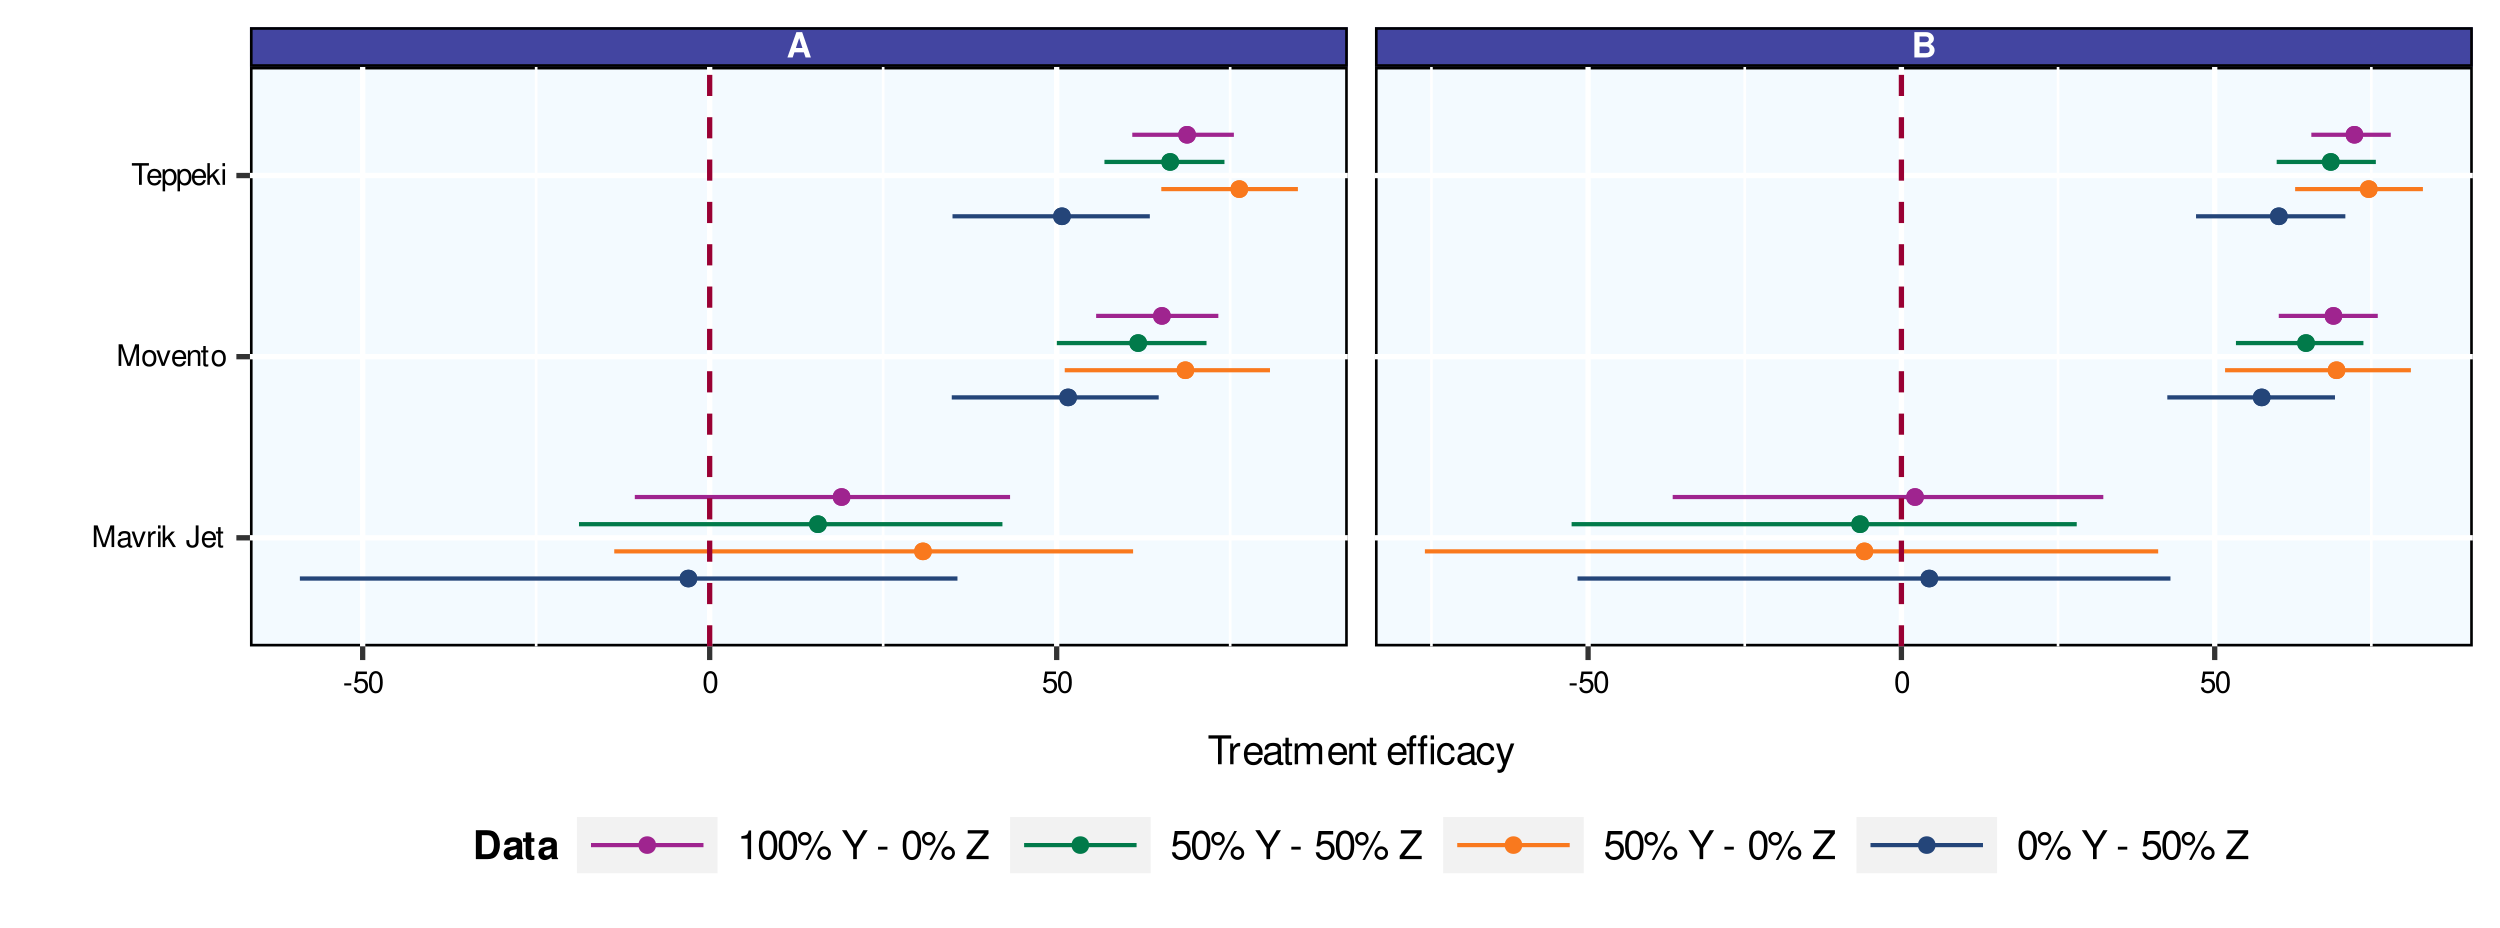 <?xml version="1.0" encoding="UTF-8"?>
<svg xmlns="http://www.w3.org/2000/svg" xmlns:xlink="http://www.w3.org/1999/xlink" width="504pt" height="187pt" viewBox="0 0 504 187" version="1.1">
<defs>
<g>
<symbol overflow="visible" id="glyph0-0">
<path style="stroke:none;" d=""/>
</symbol>
<symbol overflow="visible" id="glyph0-1">
<path style="stroke:none;" d="M 3.5 -1.031 L 3.844 0 L 4.922 0 L 3.156 -5.109 L 2 -5.109 L 0.188 0 L 1.25 0 L 1.594 -1.031 Z M 3.219 -1.906 L 1.891 -1.906 L 2.562 -3.906 Z M 3.219 -1.906 "/>
</symbol>
<symbol overflow="visible" id="glyph0-2">
<path style="stroke:none;" d="M 0.578 0 L 2.875 0 C 3.453 0 3.844 -0.109 4.156 -0.375 C 4.469 -0.625 4.656 -1.062 4.656 -1.469 C 4.656 -1.969 4.391 -2.375 3.812 -2.703 C 4.312 -3.031 4.516 -3.328 4.516 -3.766 C 4.516 -4.109 4.344 -4.484 4.047 -4.734 C 3.75 -4.984 3.391 -5.109 2.844 -5.109 L 0.578 -5.109 Z M 1.625 -4.234 L 2.766 -4.234 C 3.25 -4.234 3.5 -4.031 3.5 -3.656 C 3.5 -3.266 3.25 -3.078 2.766 -3.078 L 1.625 -3.078 Z M 1.625 -2.203 L 2.875 -2.203 C 3.391 -2.203 3.656 -1.969 3.656 -1.531 C 3.656 -1.094 3.391 -0.875 2.875 -0.875 L 1.625 -0.875 Z M 1.625 -2.203 "/>
</symbol>
<symbol overflow="visible" id="glyph1-0">
<path style="stroke:none;" d=""/>
</symbol>
<symbol overflow="visible" id="glyph1-1">
<path style="stroke:none;" d="M 1.703 -1.875 L 0.281 -1.875 L 0.281 -1.438 L 1.703 -1.438 Z M 1.703 -1.875 "/>
</symbol>
<symbol overflow="visible" id="glyph1-2">
<path style="stroke:none;" d="M 2.859 -4.25 L 0.656 -4.25 L 0.344 -1.938 L 0.828 -1.938 C 1.078 -2.234 1.281 -2.328 1.609 -2.328 C 2.188 -2.328 2.531 -1.938 2.531 -1.312 C 2.531 -0.703 2.188 -0.328 1.609 -0.328 C 1.141 -0.328 0.859 -0.562 0.734 -1.047 L 0.203 -1.047 C 0.281 -0.703 0.344 -0.531 0.469 -0.375 C 0.703 -0.047 1.141 0.141 1.625 0.141 C 2.484 0.141 3.078 -0.484 3.078 -1.391 C 3.078 -2.219 2.516 -2.797 1.703 -2.797 C 1.406 -2.797 1.156 -2.719 0.922 -2.547 L 1.094 -3.734 L 2.859 -3.734 Z M 2.859 -4.25 "/>
</symbol>
<symbol overflow="visible" id="glyph1-3">
<path style="stroke:none;" d="M 1.656 -4.344 C 1.25 -4.344 0.891 -4.156 0.672 -3.859 C 0.391 -3.484 0.266 -2.906 0.266 -2.094 C 0.266 -0.641 0.734 0.141 1.656 0.141 C 2.547 0.141 3.047 -0.641 3.047 -2.062 C 3.047 -2.906 2.906 -3.469 2.625 -3.859 C 2.406 -4.156 2.047 -4.344 1.656 -4.344 Z M 1.656 -3.875 C 2.219 -3.875 2.5 -3.281 2.5 -2.109 C 2.5 -0.875 2.219 -0.297 1.641 -0.297 C 1.078 -0.297 0.797 -0.906 0.797 -2.094 C 0.797 -3.281 1.078 -3.875 1.656 -3.875 Z M 1.656 -3.875 "/>
</symbol>
<symbol overflow="visible" id="glyph1-4">
<path style="stroke:none;" d="M 2.812 0 L 4.031 -3.672 L 4.031 0 L 4.562 0 L 4.562 -4.375 L 3.797 -4.375 L 2.516 -0.562 L 1.219 -4.375 L 0.453 -4.375 L 0.453 0 L 0.984 0 L 0.984 -3.672 L 2.219 0 Z M 2.812 0 "/>
</symbol>
<symbol overflow="visible" id="glyph1-5">
<path style="stroke:none;" d="M 3.203 -0.297 C 3.156 -0.281 3.125 -0.281 3.109 -0.281 C 2.922 -0.281 2.828 -0.375 2.828 -0.531 L 2.828 -2.375 C 2.828 -2.938 2.422 -3.234 1.656 -3.234 C 1.188 -3.234 0.828 -3.109 0.609 -2.875 C 0.469 -2.703 0.406 -2.531 0.391 -2.219 L 0.891 -2.219 C 0.938 -2.594 1.156 -2.766 1.625 -2.766 C 2.094 -2.766 2.328 -2.609 2.328 -2.297 L 2.328 -2.172 C 2.328 -1.953 2.219 -1.875 1.812 -1.828 C 1.109 -1.734 1 -1.703 0.797 -1.625 C 0.438 -1.469 0.25 -1.203 0.25 -0.797 C 0.25 -0.219 0.641 0.141 1.281 0.141 C 1.688 0.141 2 0 2.359 -0.328 C 2.391 0 2.547 0.141 2.875 0.141 C 2.969 0.141 3.047 0.125 3.203 0.078 Z M 2.328 -0.984 C 2.328 -0.828 2.281 -0.719 2.141 -0.578 C 1.938 -0.391 1.688 -0.297 1.391 -0.297 C 1 -0.297 0.781 -0.484 0.781 -0.797 C 0.781 -1.141 0.984 -1.297 1.531 -1.375 C 2.062 -1.453 2.172 -1.469 2.328 -1.547 Z M 2.328 -0.984 "/>
</symbol>
<symbol overflow="visible" id="glyph1-6">
<path style="stroke:none;" d="M 1.703 0 L 2.922 -3.141 L 2.359 -3.141 L 1.469 -0.594 L 0.625 -3.141 L 0.062 -3.141 L 1.156 0 Z M 1.703 0 "/>
</symbol>
<symbol overflow="visible" id="glyph1-7">
<path style="stroke:none;" d="M 0.406 -3.141 L 0.406 0 L 0.922 0 L 0.922 -1.625 C 0.922 -2.391 1.234 -2.719 1.922 -2.703 L 1.922 -3.219 C 1.844 -3.234 1.797 -3.234 1.734 -3.234 C 1.406 -3.234 1.156 -3.047 0.875 -2.578 L 0.875 -3.141 Z M 0.406 -3.141 "/>
</symbol>
<symbol overflow="visible" id="glyph1-8">
<path style="stroke:none;" d="M 0.906 -3.141 L 0.406 -3.141 L 0.406 0 L 0.906 0 Z M 0.906 -4.375 L 0.391 -4.375 L 0.391 -3.75 L 0.906 -3.75 Z M 0.906 -4.375 "/>
</symbol>
<symbol overflow="visible" id="glyph1-9">
<path style="stroke:none;" d="M 0.844 -4.375 L 0.344 -4.375 L 0.344 0 L 0.844 0 L 0.844 -1.219 L 1.328 -1.703 L 2.391 0 L 3.016 0 L 1.734 -2.062 L 2.812 -3.141 L 2.172 -3.141 L 0.844 -1.812 Z M 0.844 -4.375 "/>
</symbol>
<symbol overflow="visible" id="glyph1-10">
<path style="stroke:none;" d=""/>
</symbol>
<symbol overflow="visible" id="glyph1-11">
<path style="stroke:none;" d="M 2 -4.375 L 2 -1.297 C 2 -0.953 1.969 -0.75 1.859 -0.594 C 1.75 -0.438 1.547 -0.328 1.328 -0.328 C 0.906 -0.328 0.672 -0.609 0.672 -1.125 L 0.672 -1.406 L 0.109 -1.406 L 0.109 -1.016 C 0.109 -0.312 0.562 0.141 1.312 0.141 C 2.078 0.141 2.562 -0.344 2.562 -1.094 L 2.562 -4.375 Z M 2 -4.375 "/>
</symbol>
<symbol overflow="visible" id="glyph1-12">
<path style="stroke:none;" d="M 3.078 -1.406 C 3.078 -1.891 3.047 -2.172 2.953 -2.406 C 2.75 -2.922 2.266 -3.234 1.688 -3.234 C 0.797 -3.234 0.234 -2.562 0.234 -1.531 C 0.234 -0.484 0.781 0.141 1.672 0.141 C 2.391 0.141 2.891 -0.266 3.016 -0.953 L 2.516 -0.953 C 2.375 -0.547 2.094 -0.328 1.688 -0.328 C 1.375 -0.328 1.094 -0.469 0.938 -0.734 C 0.812 -0.906 0.766 -1.094 0.766 -1.406 Z M 0.781 -1.812 C 0.812 -2.391 1.172 -2.766 1.672 -2.766 C 2.188 -2.766 2.531 -2.375 2.531 -1.812 Z M 0.781 -1.812 "/>
</symbol>
<symbol overflow="visible" id="glyph1-13">
<path style="stroke:none;" d="M 1.531 -3.141 L 1.016 -3.141 L 1.016 -4.016 L 0.516 -4.016 L 0.516 -3.141 L 0.078 -3.141 L 0.078 -2.734 L 0.516 -2.734 L 0.516 -0.359 C 0.516 -0.031 0.719 0.141 1.109 0.141 C 1.25 0.141 1.359 0.125 1.531 0.094 L 1.531 -0.328 C 1.453 -0.312 1.391 -0.297 1.281 -0.297 C 1.062 -0.297 1.016 -0.359 1.016 -0.578 L 1.016 -2.734 L 1.531 -2.734 Z M 1.531 -3.141 "/>
</symbol>
<symbol overflow="visible" id="glyph1-14">
<path style="stroke:none;" d="M 1.625 -3.234 C 0.75 -3.234 0.219 -2.609 0.219 -1.547 C 0.219 -0.484 0.75 0.141 1.641 0.141 C 2.531 0.141 3.062 -0.484 3.062 -1.531 C 3.062 -2.609 2.547 -3.234 1.625 -3.234 Z M 1.641 -2.766 C 2.203 -2.766 2.531 -2.312 2.531 -1.531 C 2.531 -0.781 2.188 -0.328 1.641 -0.328 C 1.078 -0.328 0.734 -0.781 0.734 -1.547 C 0.734 -2.312 1.078 -2.766 1.641 -2.766 Z M 1.641 -2.766 "/>
</symbol>
<symbol overflow="visible" id="glyph1-15">
<path style="stroke:none;" d="M 0.422 -3.141 L 0.422 0 L 0.922 0 L 0.922 -1.734 C 0.922 -2.375 1.266 -2.797 1.781 -2.797 C 2.172 -2.797 2.422 -2.562 2.422 -2.172 L 2.422 0 L 2.922 0 L 2.922 -2.375 C 2.922 -2.891 2.531 -3.234 1.922 -3.234 C 1.453 -3.234 1.156 -3.047 0.875 -2.609 L 0.875 -3.141 Z M 0.422 -3.141 "/>
</symbol>
<symbol overflow="visible" id="glyph1-16">
<path style="stroke:none;" d="M 2.125 -3.875 L 3.562 -3.875 L 3.562 -4.375 L 0.125 -4.375 L 0.125 -3.875 L 1.562 -3.875 L 1.562 0 L 2.125 0 Z M 2.125 -3.875 "/>
</symbol>
<symbol overflow="visible" id="glyph1-17">
<path style="stroke:none;" d="M 0.328 1.312 L 0.828 1.312 L 0.828 -0.328 C 1.094 0 1.391 0.141 1.797 0.141 C 2.609 0.141 3.141 -0.516 3.141 -1.516 C 3.141 -2.578 2.625 -3.234 1.781 -3.234 C 1.359 -3.234 1.016 -3.047 0.781 -2.672 L 0.781 -3.141 L 0.328 -3.141 Z M 1.703 -2.766 C 2.25 -2.766 2.609 -2.281 2.609 -1.531 C 2.609 -0.812 2.25 -0.328 1.703 -0.328 C 1.172 -0.328 0.828 -0.812 0.828 -1.547 C 0.828 -2.281 1.172 -2.766 1.703 -2.766 Z M 1.703 -2.766 "/>
</symbol>
<symbol overflow="visible" id="glyph2-0">
<path style="stroke:none;" d=""/>
</symbol>
<symbol overflow="visible" id="glyph2-1">
<path style="stroke:none;" d="M 2.828 -5.172 L 4.75 -5.172 L 4.75 -5.828 L 0.172 -5.828 L 0.172 -5.172 L 2.094 -5.172 L 2.094 0 L 2.828 0 Z M 2.828 -5.172 "/>
</symbol>
<symbol overflow="visible" id="glyph2-2">
<path style="stroke:none;" d="M 0.547 -4.188 L 0.547 0 L 1.219 0 L 1.219 -2.172 C 1.234 -3.188 1.641 -3.625 2.562 -3.609 L 2.562 -4.281 C 2.453 -4.297 2.391 -4.312 2.312 -4.312 C 1.875 -4.312 1.547 -4.062 1.172 -3.438 L 1.172 -4.188 Z M 0.547 -4.188 "/>
</symbol>
<symbol overflow="visible" id="glyph2-3">
<path style="stroke:none;" d="M 4.109 -1.875 C 4.109 -2.516 4.062 -2.891 3.938 -3.203 C 3.656 -3.891 3.031 -4.312 2.234 -4.312 C 1.078 -4.312 0.312 -3.422 0.312 -2.047 C 0.312 -0.656 1.047 0.188 2.219 0.188 C 3.188 0.188 3.844 -0.359 4.016 -1.266 L 3.344 -1.266 C 3.156 -0.719 2.781 -0.438 2.25 -0.438 C 1.828 -0.438 1.469 -0.625 1.234 -0.969 C 1.078 -1.219 1.031 -1.453 1.016 -1.875 Z M 1.031 -2.422 C 1.094 -3.188 1.562 -3.703 2.234 -3.703 C 2.906 -3.703 3.391 -3.172 3.391 -2.422 Z M 1.031 -2.422 "/>
</symbol>
<symbol overflow="visible" id="glyph2-4">
<path style="stroke:none;" d="M 4.281 -0.391 C 4.203 -0.375 4.172 -0.375 4.141 -0.375 C 3.906 -0.375 3.781 -0.5 3.781 -0.703 L 3.781 -3.172 C 3.781 -3.906 3.234 -4.312 2.203 -4.312 C 1.578 -4.312 1.094 -4.141 0.812 -3.828 C 0.609 -3.609 0.531 -3.375 0.516 -2.953 L 1.188 -2.953 C 1.25 -3.469 1.547 -3.703 2.172 -3.703 C 2.781 -3.703 3.109 -3.469 3.109 -3.078 L 3.109 -2.891 C 3.109 -2.609 2.953 -2.5 2.422 -2.438 C 1.469 -2.312 1.328 -2.281 1.078 -2.172 C 0.578 -1.969 0.344 -1.594 0.344 -1.062 C 0.344 -0.297 0.859 0.188 1.719 0.188 C 2.234 0.188 2.656 0 3.141 -0.438 C 3.188 0 3.391 0.188 3.828 0.188 C 3.969 0.188 4.062 0.172 4.281 0.109 Z M 3.109 -1.312 C 3.109 -1.094 3.047 -0.953 2.844 -0.781 C 2.578 -0.531 2.25 -0.406 1.859 -0.406 C 1.344 -0.406 1.031 -0.641 1.031 -1.078 C 1.031 -1.516 1.312 -1.734 2.047 -1.844 C 2.75 -1.938 2.891 -1.969 3.109 -2.078 Z M 3.109 -1.312 "/>
</symbol>
<symbol overflow="visible" id="glyph2-5">
<path style="stroke:none;" d="M 2.031 -4.188 L 1.344 -4.188 L 1.344 -5.344 L 0.688 -5.344 L 0.688 -4.188 L 0.109 -4.188 L 0.109 -3.641 L 0.688 -3.641 L 0.688 -0.484 C 0.688 -0.047 0.969 0.188 1.484 0.188 C 1.656 0.188 1.812 0.172 2.031 0.125 L 2.031 -0.438 C 1.938 -0.406 1.844 -0.406 1.719 -0.406 C 1.422 -0.406 1.344 -0.484 1.344 -0.781 L 1.344 -3.641 L 2.031 -3.641 Z M 2.031 -4.188 "/>
</symbol>
<symbol overflow="visible" id="glyph2-6">
<path style="stroke:none;" d="M 0.562 -4.188 L 0.562 0 L 1.234 0 L 1.234 -2.625 C 1.234 -3.234 1.672 -3.734 2.219 -3.734 C 2.719 -3.734 2.984 -3.422 2.984 -2.891 L 2.984 0 L 3.656 0 L 3.656 -2.625 C 3.656 -3.234 4.109 -3.734 4.641 -3.734 C 5.141 -3.734 5.422 -3.422 5.422 -2.891 L 5.422 0 L 6.094 0 L 6.094 -3.141 C 6.094 -3.891 5.656 -4.312 4.875 -4.312 C 4.312 -4.312 3.984 -4.141 3.594 -3.672 C 3.344 -4.125 3.016 -4.312 2.469 -4.312 C 1.906 -4.312 1.531 -4.109 1.172 -3.594 L 1.172 -4.188 Z M 0.562 -4.188 "/>
</symbol>
<symbol overflow="visible" id="glyph2-7">
<path style="stroke:none;" d="M 0.562 -4.188 L 0.562 0 L 1.234 0 L 1.234 -2.312 C 1.234 -3.172 1.688 -3.734 2.375 -3.734 C 2.891 -3.734 3.234 -3.406 3.234 -2.906 L 3.234 0 L 3.891 0 L 3.891 -3.172 C 3.891 -3.859 3.375 -4.312 2.562 -4.312 C 1.938 -4.312 1.547 -4.078 1.172 -3.484 L 1.172 -4.188 Z M 0.562 -4.188 "/>
</symbol>
<symbol overflow="visible" id="glyph2-8">
<path style="stroke:none;" d=""/>
</symbol>
<symbol overflow="visible" id="glyph2-9">
<path style="stroke:none;" d="M 2.062 -4.188 L 1.375 -4.188 L 1.375 -4.844 C 1.375 -5.125 1.516 -5.266 1.828 -5.266 C 1.891 -5.266 1.906 -5.266 2.062 -5.266 L 2.062 -5.812 C 1.906 -5.844 1.828 -5.859 1.688 -5.859 C 1.078 -5.859 0.703 -5.5 0.703 -4.906 L 0.703 -4.188 L 0.141 -4.188 L 0.141 -3.641 L 0.703 -3.641 L 0.703 0 L 1.375 0 L 1.375 -3.641 L 2.062 -3.641 Z M 4.281 -4.188 L 3.594 -4.188 L 3.594 -4.844 C 3.594 -5.125 3.75 -5.266 4.062 -5.266 C 4.109 -5.266 4.141 -5.266 4.281 -5.266 L 4.281 -5.812 C 4.141 -5.844 4.047 -5.859 3.906 -5.859 C 3.297 -5.859 2.922 -5.5 2.922 -4.906 L 2.922 -4.188 L 2.375 -4.188 L 2.375 -3.641 L 2.922 -3.641 L 2.922 0 L 3.594 0 L 3.594 -3.641 L 4.281 -3.641 Z M 5.641 -4.188 L 4.984 -4.188 L 4.984 0 L 5.641 0 Z M 5.641 -5.828 L 4.969 -5.828 L 4.969 -4.984 L 5.641 -4.984 Z M 5.641 -5.828 "/>
</symbol>
<symbol overflow="visible" id="glyph2-10">
<path style="stroke:none;" d="M 3.766 -2.781 C 3.734 -3.188 3.641 -3.453 3.484 -3.688 C 3.203 -4.078 2.703 -4.312 2.109 -4.312 C 0.969 -4.312 0.25 -3.422 0.25 -2.031 C 0.25 -0.672 0.969 0.188 2.109 0.188 C 3.109 0.188 3.734 -0.422 3.812 -1.438 L 3.141 -1.438 C 3.031 -0.766 2.688 -0.438 2.125 -0.438 C 1.391 -0.438 0.938 -1.031 0.938 -2.031 C 0.938 -3.078 1.375 -3.703 2.109 -3.703 C 2.656 -3.703 3.016 -3.375 3.094 -2.781 Z M 3.766 -2.781 "/>
</symbol>
<symbol overflow="visible" id="glyph2-11">
<path style="stroke:none;" d="M 3.109 -4.188 L 1.938 -0.922 L 0.875 -4.188 L 0.156 -4.188 L 1.578 0.016 L 1.312 0.688 C 1.203 0.969 1.062 1.094 0.781 1.094 C 0.672 1.094 0.578 1.078 0.438 1.047 L 0.438 1.641 C 0.562 1.719 0.703 1.75 0.875 1.75 C 1.094 1.75 1.328 1.672 1.5 1.547 C 1.719 1.391 1.828 1.219 1.953 0.875 L 3.828 -4.188 Z M 3.109 -4.188 "/>
</symbol>
<symbol overflow="visible" id="glyph2-12">
<path style="stroke:none;" d="M 2.078 -4.125 L 2.078 0 L 2.781 0 L 2.781 -5.781 L 2.312 -5.781 C 2.062 -4.891 1.906 -4.781 0.812 -4.625 L 0.812 -4.125 Z M 2.078 -4.125 "/>
</symbol>
<symbol overflow="visible" id="glyph2-13">
<path style="stroke:none;" d="M 2.203 -5.781 C 1.672 -5.781 1.188 -5.547 0.891 -5.156 C 0.531 -4.641 0.344 -3.875 0.344 -2.797 C 0.344 -0.844 0.984 0.188 2.203 0.188 C 3.406 0.188 4.062 -0.844 4.062 -2.75 C 4.062 -3.875 3.875 -4.625 3.5 -5.156 C 3.203 -5.547 2.734 -5.781 2.203 -5.781 Z M 2.203 -5.156 C 2.953 -5.156 3.344 -4.391 3.344 -2.812 C 3.344 -1.172 2.969 -0.406 2.188 -0.406 C 1.438 -0.406 1.062 -1.203 1.062 -2.797 C 1.062 -4.391 1.438 -5.156 2.203 -5.156 Z M 2.203 -5.156 "/>
</symbol>
<symbol overflow="visible" id="glyph2-14">
<path style="stroke:none;" d="M 1.594 -5.484 C 0.844 -5.484 0.234 -4.859 0.234 -4.109 C 0.234 -3.359 0.844 -2.75 1.594 -2.75 C 2.344 -2.75 2.953 -3.359 2.953 -4.094 C 2.953 -4.875 2.359 -5.484 1.594 -5.484 Z M 1.594 -4.922 C 2.047 -4.922 2.406 -4.562 2.406 -4.109 C 2.406 -3.656 2.047 -3.297 1.594 -3.297 C 1.156 -3.297 0.781 -3.656 0.781 -4.109 C 0.781 -4.562 1.141 -4.922 1.594 -4.922 Z M 4.875 -5.672 L 1.719 0.156 L 2.234 0.156 L 5.406 -5.672 Z M 5.5 -2.578 C 4.75 -2.578 4.141 -1.969 4.141 -1.219 C 4.141 -0.453 4.75 0.156 5.516 0.156 C 6.25 0.156 6.875 -0.453 6.875 -1.203 C 6.875 -1.969 6.266 -2.578 5.5 -2.578 Z M 5.5 -2.016 C 5.953 -2.016 6.312 -1.656 6.312 -1.203 C 6.312 -0.766 5.953 -0.406 5.516 -0.406 C 5.062 -0.406 4.703 -0.766 4.703 -1.219 C 4.703 -1.656 5.062 -2.016 5.5 -2.016 Z M 5.5 -2.016 "/>
</symbol>
<symbol overflow="visible" id="glyph2-15">
<path style="stroke:none;" d="M 3.094 -2.281 L 5.281 -5.828 L 4.406 -5.828 L 2.734 -2.984 L 1.031 -5.828 L 0.109 -5.828 L 2.359 -2.281 L 2.359 0 L 3.094 0 Z M 3.094 -2.281 "/>
</symbol>
<symbol overflow="visible" id="glyph2-16">
<path style="stroke:none;" d="M 2.266 -2.5 L 0.375 -2.5 L 0.375 -1.922 L 2.266 -1.922 Z M 2.266 -2.5 "/>
</symbol>
<symbol overflow="visible" id="glyph2-17">
<path style="stroke:none;" d="M 4.641 -5.828 L 0.453 -5.828 L 0.453 -5.172 L 3.734 -5.172 L 0.219 -0.656 L 0.219 0 L 4.656 0 L 4.656 -0.656 L 1.156 -0.656 L 4.641 -5.156 Z M 4.641 -5.828 "/>
</symbol>
<symbol overflow="visible" id="glyph2-18">
<path style="stroke:none;" d="M 3.812 -5.672 L 0.875 -5.672 L 0.453 -2.578 L 1.109 -2.578 C 1.438 -2.969 1.703 -3.109 2.156 -3.109 C 2.906 -3.109 3.391 -2.594 3.391 -1.75 C 3.391 -0.938 2.906 -0.438 2.141 -0.438 C 1.531 -0.438 1.156 -0.75 0.984 -1.391 L 0.281 -1.391 C 0.375 -0.922 0.453 -0.703 0.625 -0.5 C 0.938 -0.062 1.516 0.188 2.156 0.188 C 3.297 0.188 4.109 -0.641 4.109 -1.844 C 4.109 -2.969 3.359 -3.734 2.266 -3.734 C 1.875 -3.734 1.547 -3.625 1.219 -3.391 L 1.453 -4.969 L 3.812 -4.969 Z M 3.812 -5.672 "/>
</symbol>
<symbol overflow="visible" id="glyph3-0">
<path style="stroke:none;" d=""/>
</symbol>
<symbol overflow="visible" id="glyph3-1">
<path style="stroke:none;" d="M 0.609 0 L 2.891 0 C 3.781 0 4.344 -0.203 4.75 -0.688 C 5.203 -1.219 5.453 -2.016 5.453 -2.922 C 5.453 -3.828 5.203 -4.609 4.75 -5.156 C 4.344 -5.625 3.797 -5.828 2.891 -5.828 L 0.609 -5.828 Z M 1.812 -1 L 1.812 -4.828 L 2.891 -4.828 C 3.797 -4.828 4.25 -4.203 4.25 -2.906 C 4.25 -1.625 3.797 -1 2.891 -1 Z M 1.812 -1 "/>
</symbol>
<symbol overflow="visible" id="glyph3-2">
<path style="stroke:none;" d="M 4.188 -0.141 C 4 -0.312 3.938 -0.453 3.938 -0.656 L 3.938 -3.062 C 3.938 -3.938 3.344 -4.391 2.172 -4.391 C 1 -4.391 0.391 -3.891 0.312 -2.891 L 1.406 -2.891 C 1.453 -3.344 1.641 -3.484 2.188 -3.484 C 2.625 -3.484 2.844 -3.344 2.844 -3.062 C 2.844 -2.906 2.766 -2.797 2.641 -2.719 C 2.5 -2.641 2.5 -2.641 1.938 -2.547 L 1.5 -2.469 C 0.641 -2.328 0.219 -1.891 0.219 -1.109 C 0.219 -0.344 0.75 0.188 1.531 0.188 C 2.016 0.188 2.453 -0.016 2.844 -0.438 C 2.844 -0.203 2.875 -0.125 2.969 0 L 4.188 0 Z M 2.844 -1.734 C 2.844 -1.094 2.516 -0.719 1.953 -0.719 C 1.578 -0.719 1.344 -0.922 1.344 -1.234 C 1.344 -1.578 1.516 -1.734 1.984 -1.828 L 2.375 -1.906 C 2.656 -1.953 2.719 -1.969 2.844 -2.047 Z M 2.844 -1.734 "/>
</symbol>
<symbol overflow="visible" id="glyph3-3">
<path style="stroke:none;" d="M 2.406 -4.234 L 1.781 -4.234 L 1.781 -5.391 L 0.656 -5.391 L 0.656 -4.234 L 0.109 -4.234 L 0.109 -3.484 L 0.656 -3.484 L 0.656 -0.828 C 0.656 -0.156 1.031 0.188 1.766 0.188 C 2.016 0.188 2.203 0.156 2.406 0.094 L 2.406 -0.688 C 2.297 -0.672 2.234 -0.656 2.156 -0.656 C 1.859 -0.656 1.781 -0.75 1.781 -1.141 L 1.781 -3.484 L 2.406 -3.484 Z M 2.406 -4.234 "/>
</symbol>
</g>
<clipPath id="clip1">
  <path d="M 50.391 13.48 L 271.715 13.48 L 271.715 130.328 L 50.391 130.328 Z M 50.391 13.48 "/>
</clipPath>
<clipPath id="clip2">
  <path d="M 107 13.48 L 109 13.48 L 109 130.328 L 107 130.328 Z M 107 13.48 "/>
</clipPath>
<clipPath id="clip3">
  <path d="M 177 13.48 L 179 13.48 L 179 130.328 L 177 130.328 Z M 177 13.48 "/>
</clipPath>
<clipPath id="clip4">
  <path d="M 247 13.48 L 249 13.48 L 249 130.328 L 247 130.328 Z M 247 13.48 "/>
</clipPath>
<clipPath id="clip5">
  <path d="M 50.391 107 L 271.715 107 L 271.715 109 L 50.391 109 Z M 50.391 107 "/>
</clipPath>
<clipPath id="clip6">
  <path d="M 50.391 71 L 271.715 71 L 271.715 73 L 50.391 73 Z M 50.391 71 "/>
</clipPath>
<clipPath id="clip7">
  <path d="M 50.391 34 L 271.715 34 L 271.715 36 L 50.391 36 Z M 50.391 34 "/>
</clipPath>
<clipPath id="clip8">
  <path d="M 72 13.48 L 74 13.48 L 74 130.328 L 72 130.328 Z M 72 13.48 "/>
</clipPath>
<clipPath id="clip9">
  <path d="M 142 13.48 L 144 13.48 L 144 130.328 L 142 130.328 Z M 142 13.48 "/>
</clipPath>
<clipPath id="clip10">
  <path d="M 212 13.48 L 214 13.48 L 214 130.328 L 212 130.328 Z M 212 13.48 "/>
</clipPath>
<clipPath id="clip11">
  <path d="M 142 13.48 L 144 13.48 L 144 130.328 L 142 130.328 Z M 142 13.48 "/>
</clipPath>
<clipPath id="clip12">
  <path d="M 277.195 13.48 L 498.52 13.48 L 498.52 130.328 L 277.195 130.328 Z M 277.195 13.48 "/>
</clipPath>
<clipPath id="clip13">
  <path d="M 288 13.48 L 289 13.48 L 289 130.328 L 288 130.328 Z M 288 13.48 "/>
</clipPath>
<clipPath id="clip14">
  <path d="M 351 13.48 L 353 13.48 L 353 130.328 L 351 130.328 Z M 351 13.48 "/>
</clipPath>
<clipPath id="clip15">
  <path d="M 414 13.48 L 416 13.48 L 416 130.328 L 414 130.328 Z M 414 13.48 "/>
</clipPath>
<clipPath id="clip16">
  <path d="M 477 13.48 L 479 13.48 L 479 130.328 L 477 130.328 Z M 477 13.48 "/>
</clipPath>
<clipPath id="clip17">
  <path d="M 277.195 107 L 498.52 107 L 498.52 109 L 277.195 109 Z M 277.195 107 "/>
</clipPath>
<clipPath id="clip18">
  <path d="M 277.195 71 L 498.52 71 L 498.52 73 L 277.195 73 Z M 277.195 71 "/>
</clipPath>
<clipPath id="clip19">
  <path d="M 277.195 34 L 498.52 34 L 498.52 36 L 277.195 36 Z M 277.195 34 "/>
</clipPath>
<clipPath id="clip20">
  <path d="M 319 13.48 L 321 13.48 L 321 130.328 L 319 130.328 Z M 319 13.48 "/>
</clipPath>
<clipPath id="clip21">
  <path d="M 382 13.48 L 384 13.48 L 384 130.328 L 382 130.328 Z M 382 13.48 "/>
</clipPath>
<clipPath id="clip22">
  <path d="M 445 13.48 L 448 13.48 L 448 130.328 L 445 130.328 Z M 445 13.48 "/>
</clipPath>
<clipPath id="clip23">
  <path d="M 382 13.48 L 384 13.48 L 384 130.328 L 382 130.328 Z M 382 13.48 "/>
</clipPath>
<clipPath id="clip24">
  <path d="M 50.391 5.48 L 271.715 5.48 L 271.715 13.48 L 50.391 13.48 Z M 50.391 5.48 "/>
</clipPath>
<clipPath id="clip25">
  <path d="M 277.195 5.48 L 498.52 5.48 L 498.52 13.48 L 277.195 13.48 Z M 277.195 5.48 "/>
</clipPath>
</defs>
<g id="surface65">
<rect x="0" y="0" width="504" height="187" style="fill:rgb(100%,100%,100%);fill-opacity:1;stroke:none;"/>
<rect x="0" y="0" width="504" height="187" style="fill:rgb(100%,100%,100%);fill-opacity:1;stroke:none;"/>
<path style="fill:none;stroke-width:1.067;stroke-linecap:round;stroke-linejoin:round;stroke:rgb(100%,100%,100%);stroke-opacity:1;stroke-miterlimit:10;" d="M 0 187 L 504 187 L 504 0 L 0 0 Z M 0 187 "/>
<g clip-path="url(#clip1)" clip-rule="nonzero">
<path style="fill-rule:nonzero;fill:rgb(95.294%,98.039%,100%);fill-opacity:1;stroke-width:1.067;stroke-linecap:round;stroke-linejoin:round;stroke:rgb(0%,0%,0%);stroke-opacity:1;stroke-miterlimit:10;" d="M 50.391 130.324 L 271.715 130.324 L 271.715 13.477 L 50.391 13.477 Z M 50.391 130.324 "/>
</g>
<g clip-path="url(#clip2)" clip-rule="nonzero">
<path style="fill:none;stroke-width:0.533;stroke-linecap:butt;stroke-linejoin:round;stroke:rgb(100%,100%,100%);stroke-opacity:1;stroke-miterlimit:10;" d="M 108.09 130.324 L 108.09 13.48 "/>
</g>
<g clip-path="url(#clip3)" clip-rule="nonzero">
<path style="fill:none;stroke-width:0.533;stroke-linecap:butt;stroke-linejoin:round;stroke:rgb(100%,100%,100%);stroke-opacity:1;stroke-miterlimit:10;" d="M 178.047 130.324 L 178.047 13.48 "/>
</g>
<g clip-path="url(#clip4)" clip-rule="nonzero">
<path style="fill:none;stroke-width:0.533;stroke-linecap:butt;stroke-linejoin:round;stroke:rgb(100%,100%,100%);stroke-opacity:1;stroke-miterlimit:10;" d="M 248.004 130.324 L 248.004 13.48 "/>
</g>
<g clip-path="url(#clip5)" clip-rule="nonzero">
<path style="fill:none;stroke-width:1.067;stroke-linecap:butt;stroke-linejoin:round;stroke:rgb(100%,100%,100%);stroke-opacity:1;stroke-miterlimit:10;" d="M 50.391 108.418 L 271.715 108.418 "/>
</g>
<g clip-path="url(#clip6)" clip-rule="nonzero">
<path style="fill:none;stroke-width:1.067;stroke-linecap:butt;stroke-linejoin:round;stroke:rgb(100%,100%,100%);stroke-opacity:1;stroke-miterlimit:10;" d="M 50.391 71.902 L 271.715 71.902 "/>
</g>
<g clip-path="url(#clip7)" clip-rule="nonzero">
<path style="fill:none;stroke-width:1.067;stroke-linecap:butt;stroke-linejoin:round;stroke:rgb(100%,100%,100%);stroke-opacity:1;stroke-miterlimit:10;" d="M 50.391 35.387 L 271.715 35.387 "/>
</g>
<g clip-path="url(#clip8)" clip-rule="nonzero">
<path style="fill:none;stroke-width:1.067;stroke-linecap:butt;stroke-linejoin:round;stroke:rgb(100%,100%,100%);stroke-opacity:1;stroke-miterlimit:10;" d="M 73.113 130.324 L 73.113 13.48 "/>
</g>
<g clip-path="url(#clip9)" clip-rule="nonzero">
<path style="fill:none;stroke-width:1.067;stroke-linecap:butt;stroke-linejoin:round;stroke:rgb(100%,100%,100%);stroke-opacity:1;stroke-miterlimit:10;" d="M 143.07 130.324 L 143.07 13.48 "/>
</g>
<g clip-path="url(#clip10)" clip-rule="nonzero">
<path style="fill:none;stroke-width:1.067;stroke-linecap:butt;stroke-linejoin:round;stroke:rgb(100%,100%,100%);stroke-opacity:1;stroke-miterlimit:10;" d="M 213.027 130.324 L 213.027 13.48 "/>
</g>
<path style="fill-rule:nonzero;fill:rgb(97.647%,47.451%,11.765%);fill-opacity:1;stroke-width:0.709;stroke-linecap:round;stroke-linejoin:round;stroke:rgb(97.647%,47.451%,11.765%);stroke-opacity:1;stroke-miterlimit:10;" d="M 187.496 111.156 C 187.496 113.051 184.652 113.051 184.652 111.156 C 184.652 109.262 187.496 109.262 187.496 111.156 "/>
<path style="fill-rule:nonzero;fill:rgb(97.647%,47.451%,11.765%);fill-opacity:1;stroke-width:0.709;stroke-linecap:round;stroke-linejoin:round;stroke:rgb(97.647%,47.451%,11.765%);stroke-opacity:1;stroke-miterlimit:10;" d="M 187.496 111.156 C 187.496 113.051 184.652 113.051 184.652 111.156 C 184.652 109.262 187.496 109.262 187.496 111.156 "/>
<path style="fill-rule:nonzero;fill:rgb(97.647%,47.451%,11.765%);fill-opacity:1;stroke-width:0.709;stroke-linecap:round;stroke-linejoin:round;stroke:rgb(97.647%,47.451%,11.765%);stroke-opacity:1;stroke-miterlimit:10;" d="M 240.391 74.641 C 240.391 76.535 237.547 76.535 237.547 74.641 C 237.547 72.746 240.391 72.746 240.391 74.641 "/>
<path style="fill-rule:nonzero;fill:rgb(97.647%,47.451%,11.765%);fill-opacity:1;stroke-width:0.709;stroke-linecap:round;stroke-linejoin:round;stroke:rgb(97.647%,47.451%,11.765%);stroke-opacity:1;stroke-miterlimit:10;" d="M 240.391 74.641 C 240.391 76.535 237.547 76.535 237.547 74.641 C 237.547 72.746 240.391 72.746 240.391 74.641 "/>
<path style="fill-rule:nonzero;fill:rgb(97.647%,47.451%,11.765%);fill-opacity:1;stroke-width:0.709;stroke-linecap:round;stroke-linejoin:round;stroke:rgb(97.647%,47.451%,11.765%);stroke-opacity:1;stroke-miterlimit:10;" d="M 251.266 38.125 C 251.266 40.023 248.426 40.023 248.426 38.125 C 248.426 36.23 251.266 36.23 251.266 38.125 "/>
<path style="fill-rule:nonzero;fill:rgb(97.647%,47.451%,11.765%);fill-opacity:1;stroke-width:0.709;stroke-linecap:round;stroke-linejoin:round;stroke:rgb(97.647%,47.451%,11.765%);stroke-opacity:1;stroke-miterlimit:10;" d="M 251.266 38.125 C 251.266 40.023 248.426 40.023 248.426 38.125 C 248.426 36.23 251.266 36.23 251.266 38.125 "/>
<path style="fill-rule:nonzero;fill:rgb(0.392%,47.843%,29.02%);fill-opacity:1;stroke-width:0.709;stroke-linecap:round;stroke-linejoin:round;stroke:rgb(0.392%,47.843%,29.02%);stroke-opacity:1;stroke-miterlimit:10;" d="M 166.32 105.68 C 166.32 107.574 163.477 107.574 163.477 105.68 C 163.477 103.781 166.32 103.781 166.32 105.68 "/>
<path style="fill-rule:nonzero;fill:rgb(0.392%,47.843%,29.02%);fill-opacity:1;stroke-width:0.709;stroke-linecap:round;stroke-linejoin:round;stroke:rgb(0.392%,47.843%,29.02%);stroke-opacity:1;stroke-miterlimit:10;" d="M 166.32 105.68 C 166.32 107.574 163.477 107.574 163.477 105.68 C 163.477 103.781 166.32 103.781 166.32 105.68 "/>
<path style="fill-rule:nonzero;fill:rgb(0.392%,47.843%,29.02%);fill-opacity:1;stroke-width:0.709;stroke-linecap:round;stroke-linejoin:round;stroke:rgb(0.392%,47.843%,29.02%);stroke-opacity:1;stroke-miterlimit:10;" d="M 230.879 69.164 C 230.879 71.059 228.039 71.059 228.039 69.164 C 228.039 67.27 230.879 67.27 230.879 69.164 "/>
<path style="fill-rule:nonzero;fill:rgb(0.392%,47.843%,29.02%);fill-opacity:1;stroke-width:0.709;stroke-linecap:round;stroke-linejoin:round;stroke:rgb(0.392%,47.843%,29.02%);stroke-opacity:1;stroke-miterlimit:10;" d="M 230.879 69.164 C 230.879 71.059 228.039 71.059 228.039 69.164 C 228.039 67.27 230.879 67.27 230.879 69.164 "/>
<path style="fill-rule:nonzero;fill:rgb(0.392%,47.843%,29.02%);fill-opacity:1;stroke-width:0.709;stroke-linecap:round;stroke-linejoin:round;stroke:rgb(0.392%,47.843%,29.02%);stroke-opacity:1;stroke-miterlimit:10;" d="M 237.328 32.648 C 237.328 34.543 234.484 34.543 234.484 32.648 C 234.484 30.754 237.328 30.754 237.328 32.648 "/>
<path style="fill-rule:nonzero;fill:rgb(0.392%,47.843%,29.02%);fill-opacity:1;stroke-width:0.709;stroke-linecap:round;stroke-linejoin:round;stroke:rgb(0.392%,47.843%,29.02%);stroke-opacity:1;stroke-miterlimit:10;" d="M 237.328 32.648 C 237.328 34.543 234.484 34.543 234.484 32.648 C 234.484 30.754 237.328 30.754 237.328 32.648 "/>
<path style="fill-rule:nonzero;fill:rgb(62.353%,14.118%,56.078%);fill-opacity:1;stroke-width:0.709;stroke-linecap:round;stroke-linejoin:round;stroke:rgb(62.353%,14.118%,56.078%);stroke-opacity:1;stroke-miterlimit:10;" d="M 171.09 100.199 C 171.09 102.098 168.246 102.098 168.246 100.199 C 168.246 98.305 171.09 98.305 171.09 100.199 "/>
<path style="fill-rule:nonzero;fill:rgb(62.353%,14.118%,56.078%);fill-opacity:1;stroke-width:0.709;stroke-linecap:round;stroke-linejoin:round;stroke:rgb(62.353%,14.118%,56.078%);stroke-opacity:1;stroke-miterlimit:10;" d="M 171.09 100.199 C 171.09 102.098 168.246 102.098 168.246 100.199 C 168.246 98.305 171.09 98.305 171.09 100.199 "/>
<path style="fill-rule:nonzero;fill:rgb(62.353%,14.118%,56.078%);fill-opacity:1;stroke-width:0.709;stroke-linecap:round;stroke-linejoin:round;stroke:rgb(62.353%,14.118%,56.078%);stroke-opacity:1;stroke-miterlimit:10;" d="M 235.664 63.688 C 235.664 65.582 232.82 65.582 232.82 63.688 C 232.82 61.793 235.664 61.793 235.664 63.688 "/>
<path style="fill-rule:nonzero;fill:rgb(62.353%,14.118%,56.078%);fill-opacity:1;stroke-width:0.709;stroke-linecap:round;stroke-linejoin:round;stroke:rgb(62.353%,14.118%,56.078%);stroke-opacity:1;stroke-miterlimit:10;" d="M 235.664 63.688 C 235.664 65.582 232.82 65.582 232.82 63.688 C 232.82 61.793 235.664 61.793 235.664 63.688 "/>
<path style="fill-rule:nonzero;fill:rgb(62.353%,14.118%,56.078%);fill-opacity:1;stroke-width:0.709;stroke-linecap:round;stroke-linejoin:round;stroke:rgb(62.353%,14.118%,56.078%);stroke-opacity:1;stroke-miterlimit:10;" d="M 240.734 27.172 C 240.734 29.066 237.891 29.066 237.891 27.172 C 237.891 25.277 240.734 25.277 240.734 27.172 "/>
<path style="fill-rule:nonzero;fill:rgb(62.353%,14.118%,56.078%);fill-opacity:1;stroke-width:0.709;stroke-linecap:round;stroke-linejoin:round;stroke:rgb(62.353%,14.118%,56.078%);stroke-opacity:1;stroke-miterlimit:10;" d="M 240.734 27.172 C 240.734 29.066 237.891 29.066 237.891 27.172 C 237.891 25.277 240.734 25.277 240.734 27.172 "/>
<path style="fill-rule:nonzero;fill:rgb(14.118%,27.059%,47.451%);fill-opacity:1;stroke-width:0.709;stroke-linecap:round;stroke-linejoin:round;stroke:rgb(14.118%,27.059%,47.451%);stroke-opacity:1;stroke-miterlimit:10;" d="M 140.207 116.633 C 140.207 118.527 137.363 118.527 137.363 116.633 C 137.363 114.738 140.207 114.738 140.207 116.633 "/>
<path style="fill-rule:nonzero;fill:rgb(14.118%,27.059%,47.451%);fill-opacity:1;stroke-width:0.709;stroke-linecap:round;stroke-linejoin:round;stroke:rgb(14.118%,27.059%,47.451%);stroke-opacity:1;stroke-miterlimit:10;" d="M 140.207 116.633 C 140.207 118.527 137.363 118.527 137.363 116.633 C 137.363 114.738 140.207 114.738 140.207 116.633 "/>
<path style="fill-rule:nonzero;fill:rgb(14.118%,27.059%,47.451%);fill-opacity:1;stroke-width:0.709;stroke-linecap:round;stroke-linejoin:round;stroke:rgb(14.118%,27.059%,47.451%);stroke-opacity:1;stroke-miterlimit:10;" d="M 216.754 80.117 C 216.754 82.012 213.91 82.012 213.91 80.117 C 213.91 78.223 216.754 78.223 216.754 80.117 "/>
<path style="fill-rule:nonzero;fill:rgb(14.118%,27.059%,47.451%);fill-opacity:1;stroke-width:0.709;stroke-linecap:round;stroke-linejoin:round;stroke:rgb(14.118%,27.059%,47.451%);stroke-opacity:1;stroke-miterlimit:10;" d="M 216.754 80.117 C 216.754 82.012 213.91 82.012 213.91 80.117 C 213.91 78.223 216.754 78.223 216.754 80.117 "/>
<path style="fill-rule:nonzero;fill:rgb(14.118%,27.059%,47.451%);fill-opacity:1;stroke-width:0.709;stroke-linecap:round;stroke-linejoin:round;stroke:rgb(14.118%,27.059%,47.451%);stroke-opacity:1;stroke-miterlimit:10;" d="M 215.512 43.605 C 215.512 45.5 212.672 45.5 212.672 43.605 C 212.672 41.707 215.512 41.707 215.512 43.605 "/>
<path style="fill-rule:nonzero;fill:rgb(14.118%,27.059%,47.451%);fill-opacity:1;stroke-width:0.709;stroke-linecap:round;stroke-linejoin:round;stroke:rgb(14.118%,27.059%,47.451%);stroke-opacity:1;stroke-miterlimit:10;" d="M 215.512 43.605 C 215.512 45.5 212.672 45.5 212.672 43.605 C 212.672 41.707 215.512 41.707 215.512 43.605 "/>
<path style="fill:none;stroke-width:0.854;stroke-linecap:butt;stroke-linejoin:round;stroke:rgb(14.118%,27.059%,47.451%);stroke-opacity:1;stroke-miterlimit:10;" d="M 60.453 116.633 L 193.023 116.633 "/>
<path style="fill:none;stroke-width:0.854;stroke-linecap:butt;stroke-linejoin:round;stroke:rgb(97.647%,47.451%,11.765%);stroke-opacity:1;stroke-miterlimit:10;" d="M 123.832 111.156 L 228.434 111.156 "/>
<path style="fill:none;stroke-width:0.854;stroke-linecap:butt;stroke-linejoin:round;stroke:rgb(0.392%,47.843%,29.02%);stroke-opacity:1;stroke-miterlimit:10;" d="M 116.723 105.68 L 202.09 105.68 "/>
<path style="fill:none;stroke-width:0.854;stroke-linecap:butt;stroke-linejoin:round;stroke:rgb(62.353%,14.118%,56.078%);stroke-opacity:1;stroke-miterlimit:10;" d="M 127.977 100.199 L 203.629 100.199 "/>
<path style="fill:none;stroke-width:0.854;stroke-linecap:butt;stroke-linejoin:round;stroke:rgb(14.118%,27.059%,47.451%);stroke-opacity:1;stroke-miterlimit:10;" d="M 191.875 80.117 L 233.594 80.117 "/>
<path style="fill:none;stroke-width:0.854;stroke-linecap:butt;stroke-linejoin:round;stroke:rgb(97.647%,47.451%,11.765%);stroke-opacity:1;stroke-miterlimit:10;" d="M 214.652 74.641 L 256.031 74.641 "/>
<path style="fill:none;stroke-width:0.854;stroke-linecap:butt;stroke-linejoin:round;stroke:rgb(0.392%,47.843%,29.02%);stroke-opacity:1;stroke-miterlimit:10;" d="M 213.059 69.164 L 243.234 69.164 "/>
<path style="fill:none;stroke-width:0.854;stroke-linecap:butt;stroke-linejoin:round;stroke:rgb(62.353%,14.118%,56.078%);stroke-opacity:1;stroke-miterlimit:10;" d="M 220.98 63.688 L 245.617 63.688 "/>
<path style="fill:none;stroke-width:0.854;stroke-linecap:butt;stroke-linejoin:round;stroke:rgb(14.118%,27.059%,47.451%);stroke-opacity:1;stroke-miterlimit:10;" d="M 192.023 43.605 L 231.805 43.605 "/>
<path style="fill:none;stroke-width:0.854;stroke-linecap:butt;stroke-linejoin:round;stroke:rgb(97.647%,47.451%,11.765%);stroke-opacity:1;stroke-miterlimit:10;" d="M 234.117 38.125 L 261.656 38.125 "/>
<path style="fill:none;stroke-width:0.854;stroke-linecap:butt;stroke-linejoin:round;stroke:rgb(0.392%,47.843%,29.02%);stroke-opacity:1;stroke-miterlimit:10;" d="M 222.656 32.648 L 246.852 32.648 "/>
<path style="fill:none;stroke-width:0.854;stroke-linecap:butt;stroke-linejoin:round;stroke:rgb(62.353%,14.118%,56.078%);stroke-opacity:1;stroke-miterlimit:10;" d="M 228.266 27.172 L 248.75 27.172 "/>
<g clip-path="url(#clip11)" clip-rule="nonzero">
<path style="fill:none;stroke-width:1.067;stroke-linecap:butt;stroke-linejoin:round;stroke:rgb(60%,0%,20%);stroke-opacity:1;stroke-dasharray:4.268,4.268;stroke-miterlimit:10;" d="M 143.07 130.324 L 143.07 13.48 "/>
</g>
<g clip-path="url(#clip12)" clip-rule="nonzero">
<path style="fill-rule:nonzero;fill:rgb(95.294%,98.039%,100%);fill-opacity:1;stroke-width:1.067;stroke-linecap:round;stroke-linejoin:round;stroke:rgb(0%,0%,0%);stroke-opacity:1;stroke-miterlimit:10;" d="M 277.195 130.324 L 498.52 130.324 L 498.52 13.477 L 277.195 13.477 Z M 277.195 130.324 "/>
</g>
<g clip-path="url(#clip13)" clip-rule="nonzero">
<path style="fill:none;stroke-width:0.533;stroke-linecap:butt;stroke-linejoin:round;stroke:rgb(100%,100%,100%);stroke-opacity:1;stroke-miterlimit:10;" d="M 288.578 130.324 L 288.578 13.48 "/>
</g>
<g clip-path="url(#clip14)" clip-rule="nonzero">
<path style="fill:none;stroke-width:0.533;stroke-linecap:butt;stroke-linejoin:round;stroke:rgb(100%,100%,100%);stroke-opacity:1;stroke-miterlimit:10;" d="M 351.742 130.324 L 351.742 13.48 "/>
</g>
<g clip-path="url(#clip15)" clip-rule="nonzero">
<path style="fill:none;stroke-width:0.533;stroke-linecap:butt;stroke-linejoin:round;stroke:rgb(100%,100%,100%);stroke-opacity:1;stroke-miterlimit:10;" d="M 414.902 130.324 L 414.902 13.48 "/>
</g>
<g clip-path="url(#clip16)" clip-rule="nonzero">
<path style="fill:none;stroke-width:0.533;stroke-linecap:butt;stroke-linejoin:round;stroke:rgb(100%,100%,100%);stroke-opacity:1;stroke-miterlimit:10;" d="M 478.066 130.324 L 478.066 13.48 "/>
</g>
<g clip-path="url(#clip17)" clip-rule="nonzero">
<path style="fill:none;stroke-width:1.067;stroke-linecap:butt;stroke-linejoin:round;stroke:rgb(100%,100%,100%);stroke-opacity:1;stroke-miterlimit:10;" d="M 277.195 108.418 L 498.52 108.418 "/>
</g>
<g clip-path="url(#clip18)" clip-rule="nonzero">
<path style="fill:none;stroke-width:1.067;stroke-linecap:butt;stroke-linejoin:round;stroke:rgb(100%,100%,100%);stroke-opacity:1;stroke-miterlimit:10;" d="M 277.195 71.902 L 498.52 71.902 "/>
</g>
<g clip-path="url(#clip19)" clip-rule="nonzero">
<path style="fill:none;stroke-width:1.067;stroke-linecap:butt;stroke-linejoin:round;stroke:rgb(100%,100%,100%);stroke-opacity:1;stroke-miterlimit:10;" d="M 277.195 35.387 L 498.52 35.387 "/>
</g>
<g clip-path="url(#clip20)" clip-rule="nonzero">
<path style="fill:none;stroke-width:1.067;stroke-linecap:butt;stroke-linejoin:round;stroke:rgb(100%,100%,100%);stroke-opacity:1;stroke-miterlimit:10;" d="M 320.16 130.324 L 320.16 13.48 "/>
</g>
<g clip-path="url(#clip21)" clip-rule="nonzero">
<path style="fill:none;stroke-width:1.067;stroke-linecap:butt;stroke-linejoin:round;stroke:rgb(100%,100%,100%);stroke-opacity:1;stroke-miterlimit:10;" d="M 383.324 130.324 L 383.324 13.48 "/>
</g>
<g clip-path="url(#clip22)" clip-rule="nonzero">
<path style="fill:none;stroke-width:1.067;stroke-linecap:butt;stroke-linejoin:round;stroke:rgb(100%,100%,100%);stroke-opacity:1;stroke-miterlimit:10;" d="M 446.484 130.324 L 446.484 13.48 "/>
</g>
<path style="fill-rule:nonzero;fill:rgb(97.647%,47.451%,11.765%);fill-opacity:1;stroke-width:0.709;stroke-linecap:round;stroke-linejoin:round;stroke:rgb(97.647%,47.451%,11.765%);stroke-opacity:1;stroke-miterlimit:10;" d="M 377.285 111.156 C 377.285 113.051 374.445 113.051 374.445 111.156 C 374.445 109.262 377.285 109.262 377.285 111.156 "/>
<path style="fill-rule:nonzero;fill:rgb(97.647%,47.451%,11.765%);fill-opacity:1;stroke-width:0.709;stroke-linecap:round;stroke-linejoin:round;stroke:rgb(97.647%,47.451%,11.765%);stroke-opacity:1;stroke-miterlimit:10;" d="M 377.285 111.156 C 377.285 113.051 374.445 113.051 374.445 111.156 C 374.445 109.262 377.285 109.262 377.285 111.156 "/>
<path style="fill-rule:nonzero;fill:rgb(97.647%,47.451%,11.765%);fill-opacity:1;stroke-width:0.709;stroke-linecap:round;stroke-linejoin:round;stroke:rgb(97.647%,47.451%,11.765%);stroke-opacity:1;stroke-miterlimit:10;" d="M 472.465 74.641 C 472.465 76.535 469.621 76.535 469.621 74.641 C 469.621 72.746 472.465 72.746 472.465 74.641 "/>
<path style="fill-rule:nonzero;fill:rgb(97.647%,47.451%,11.765%);fill-opacity:1;stroke-width:0.709;stroke-linecap:round;stroke-linejoin:round;stroke:rgb(97.647%,47.451%,11.765%);stroke-opacity:1;stroke-miterlimit:10;" d="M 472.465 74.641 C 472.465 76.535 469.621 76.535 469.621 74.641 C 469.621 72.746 472.465 72.746 472.465 74.641 "/>
<path style="fill-rule:nonzero;fill:rgb(97.647%,47.451%,11.765%);fill-opacity:1;stroke-width:0.709;stroke-linecap:round;stroke-linejoin:round;stroke:rgb(97.647%,47.451%,11.765%);stroke-opacity:1;stroke-miterlimit:10;" d="M 478.973 38.125 C 478.973 40.023 476.129 40.023 476.129 38.125 C 476.129 36.23 478.973 36.23 478.973 38.125 "/>
<path style="fill-rule:nonzero;fill:rgb(97.647%,47.451%,11.765%);fill-opacity:1;stroke-width:0.709;stroke-linecap:round;stroke-linejoin:round;stroke:rgb(97.647%,47.451%,11.765%);stroke-opacity:1;stroke-miterlimit:10;" d="M 478.973 38.125 C 478.973 40.023 476.129 40.023 476.129 38.125 C 476.129 36.23 478.973 36.23 478.973 38.125 "/>
<path style="fill-rule:nonzero;fill:rgb(0.392%,47.843%,29.02%);fill-opacity:1;stroke-width:0.709;stroke-linecap:round;stroke-linejoin:round;stroke:rgb(0.392%,47.843%,29.02%);stroke-opacity:1;stroke-miterlimit:10;" d="M 376.418 105.68 C 376.418 107.574 373.578 107.574 373.578 105.68 C 373.578 103.781 376.418 103.781 376.418 105.68 "/>
<path style="fill-rule:nonzero;fill:rgb(0.392%,47.843%,29.02%);fill-opacity:1;stroke-width:0.709;stroke-linecap:round;stroke-linejoin:round;stroke:rgb(0.392%,47.843%,29.02%);stroke-opacity:1;stroke-miterlimit:10;" d="M 376.418 105.68 C 376.418 107.574 373.578 107.574 373.578 105.68 C 373.578 103.781 376.418 103.781 376.418 105.68 "/>
<path style="fill-rule:nonzero;fill:rgb(0.392%,47.843%,29.02%);fill-opacity:1;stroke-width:0.709;stroke-linecap:round;stroke-linejoin:round;stroke:rgb(0.392%,47.843%,29.02%);stroke-opacity:1;stroke-miterlimit:10;" d="M 466.316 69.164 C 466.316 71.059 463.473 71.059 463.473 69.164 C 463.473 67.27 466.316 67.27 466.316 69.164 "/>
<path style="fill-rule:nonzero;fill:rgb(0.392%,47.843%,29.02%);fill-opacity:1;stroke-width:0.709;stroke-linecap:round;stroke-linejoin:round;stroke:rgb(0.392%,47.843%,29.02%);stroke-opacity:1;stroke-miterlimit:10;" d="M 466.316 69.164 C 466.316 71.059 463.473 71.059 463.473 69.164 C 463.473 67.27 466.316 67.27 466.316 69.164 "/>
<path style="fill-rule:nonzero;fill:rgb(0.392%,47.843%,29.02%);fill-opacity:1;stroke-width:0.709;stroke-linecap:round;stroke-linejoin:round;stroke:rgb(0.392%,47.843%,29.02%);stroke-opacity:1;stroke-miterlimit:10;" d="M 471.316 32.648 C 471.316 34.543 468.473 34.543 468.473 32.648 C 468.473 30.754 471.316 30.754 471.316 32.648 "/>
<path style="fill-rule:nonzero;fill:rgb(0.392%,47.843%,29.02%);fill-opacity:1;stroke-width:0.709;stroke-linecap:round;stroke-linejoin:round;stroke:rgb(0.392%,47.843%,29.02%);stroke-opacity:1;stroke-miterlimit:10;" d="M 471.316 32.648 C 471.316 34.543 468.473 34.543 468.473 32.648 C 468.473 30.754 471.316 30.754 471.316 32.648 "/>
<path style="fill-rule:nonzero;fill:rgb(62.353%,14.118%,56.078%);fill-opacity:1;stroke-width:0.709;stroke-linecap:round;stroke-linejoin:round;stroke:rgb(62.353%,14.118%,56.078%);stroke-opacity:1;stroke-miterlimit:10;" d="M 387.492 100.199 C 387.492 102.098 384.648 102.098 384.648 100.199 C 384.648 98.305 387.492 98.305 387.492 100.199 "/>
<path style="fill-rule:nonzero;fill:rgb(62.353%,14.118%,56.078%);fill-opacity:1;stroke-width:0.709;stroke-linecap:round;stroke-linejoin:round;stroke:rgb(62.353%,14.118%,56.078%);stroke-opacity:1;stroke-miterlimit:10;" d="M 387.492 100.199 C 387.492 102.098 384.648 102.098 384.648 100.199 C 384.648 98.305 387.492 98.305 387.492 100.199 "/>
<path style="fill-rule:nonzero;fill:rgb(62.353%,14.118%,56.078%);fill-opacity:1;stroke-width:0.709;stroke-linecap:round;stroke-linejoin:round;stroke:rgb(62.353%,14.118%,56.078%);stroke-opacity:1;stroke-miterlimit:10;" d="M 471.848 63.688 C 471.848 65.582 469.004 65.582 469.004 63.688 C 469.004 61.793 471.848 61.793 471.848 63.688 "/>
<path style="fill-rule:nonzero;fill:rgb(62.353%,14.118%,56.078%);fill-opacity:1;stroke-width:0.709;stroke-linecap:round;stroke-linejoin:round;stroke:rgb(62.353%,14.118%,56.078%);stroke-opacity:1;stroke-miterlimit:10;" d="M 471.848 63.688 C 471.848 65.582 469.004 65.582 469.004 63.688 C 469.004 61.793 471.848 61.793 471.848 63.688 "/>
<path style="fill-rule:nonzero;fill:rgb(62.353%,14.118%,56.078%);fill-opacity:1;stroke-width:0.709;stroke-linecap:round;stroke-linejoin:round;stroke:rgb(62.353%,14.118%,56.078%);stroke-opacity:1;stroke-miterlimit:10;" d="M 476.078 27.172 C 476.078 29.066 473.234 29.066 473.234 27.172 C 473.234 25.277 476.078 25.277 476.078 27.172 "/>
<path style="fill-rule:nonzero;fill:rgb(62.353%,14.118%,56.078%);fill-opacity:1;stroke-width:0.709;stroke-linecap:round;stroke-linejoin:round;stroke:rgb(62.353%,14.118%,56.078%);stroke-opacity:1;stroke-miterlimit:10;" d="M 476.078 27.172 C 476.078 29.066 473.234 29.066 473.234 27.172 C 473.234 25.277 476.078 25.277 476.078 27.172 "/>
<path style="fill-rule:nonzero;fill:rgb(14.118%,27.059%,47.451%);fill-opacity:1;stroke-width:0.709;stroke-linecap:round;stroke-linejoin:round;stroke:rgb(14.118%,27.059%,47.451%);stroke-opacity:1;stroke-miterlimit:10;" d="M 390.363 116.633 C 390.363 118.527 387.52 118.527 387.52 116.633 C 387.52 114.738 390.363 114.738 390.363 116.633 "/>
<path style="fill-rule:nonzero;fill:rgb(14.118%,27.059%,47.451%);fill-opacity:1;stroke-width:0.709;stroke-linecap:round;stroke-linejoin:round;stroke:rgb(14.118%,27.059%,47.451%);stroke-opacity:1;stroke-miterlimit:10;" d="M 390.363 116.633 C 390.363 118.527 387.52 118.527 387.52 116.633 C 387.52 114.738 390.363 114.738 390.363 116.633 "/>
<path style="fill-rule:nonzero;fill:rgb(14.118%,27.059%,47.451%);fill-opacity:1;stroke-width:0.709;stroke-linecap:round;stroke-linejoin:round;stroke:rgb(14.118%,27.059%,47.451%);stroke-opacity:1;stroke-miterlimit:10;" d="M 457.383 80.117 C 457.383 82.012 454.543 82.012 454.543 80.117 C 454.543 78.223 457.383 78.223 457.383 80.117 "/>
<path style="fill-rule:nonzero;fill:rgb(14.118%,27.059%,47.451%);fill-opacity:1;stroke-width:0.709;stroke-linecap:round;stroke-linejoin:round;stroke:rgb(14.118%,27.059%,47.451%);stroke-opacity:1;stroke-miterlimit:10;" d="M 457.383 80.117 C 457.383 82.012 454.543 82.012 454.543 80.117 C 454.543 78.223 457.383 78.223 457.383 80.117 "/>
<path style="fill-rule:nonzero;fill:rgb(14.118%,27.059%,47.451%);fill-opacity:1;stroke-width:0.709;stroke-linecap:round;stroke-linejoin:round;stroke:rgb(14.118%,27.059%,47.451%);stroke-opacity:1;stroke-miterlimit:10;" d="M 460.844 43.605 C 460.844 45.5 458 45.5 458 43.605 C 458 41.707 460.844 41.707 460.844 43.605 "/>
<path style="fill-rule:nonzero;fill:rgb(14.118%,27.059%,47.451%);fill-opacity:1;stroke-width:0.709;stroke-linecap:round;stroke-linejoin:round;stroke:rgb(14.118%,27.059%,47.451%);stroke-opacity:1;stroke-miterlimit:10;" d="M 460.844 43.605 C 460.844 45.5 458 45.5 458 43.605 C 458 41.707 460.844 41.707 460.844 43.605 "/>
<path style="fill:none;stroke-width:0.854;stroke-linecap:butt;stroke-linejoin:round;stroke:rgb(14.118%,27.059%,47.451%);stroke-opacity:1;stroke-miterlimit:10;" d="M 318.031 116.633 L 437.566 116.633 "/>
<path style="fill:none;stroke-width:0.854;stroke-linecap:butt;stroke-linejoin:round;stroke:rgb(97.647%,47.451%,11.765%);stroke-opacity:1;stroke-miterlimit:10;" d="M 287.258 111.156 L 435.09 111.156 "/>
<path style="fill:none;stroke-width:0.854;stroke-linecap:butt;stroke-linejoin:round;stroke:rgb(0.392%,47.843%,29.02%);stroke-opacity:1;stroke-miterlimit:10;" d="M 316.836 105.68 L 418.672 105.68 "/>
<path style="fill:none;stroke-width:0.854;stroke-linecap:butt;stroke-linejoin:round;stroke:rgb(62.353%,14.118%,56.078%);stroke-opacity:1;stroke-miterlimit:10;" d="M 337.215 100.199 L 424.027 100.199 "/>
<path style="fill:none;stroke-width:0.854;stroke-linecap:butt;stroke-linejoin:round;stroke:rgb(14.118%,27.059%,47.451%);stroke-opacity:1;stroke-miterlimit:10;" d="M 436.93 80.117 L 470.734 80.117 "/>
<path style="fill:none;stroke-width:0.854;stroke-linecap:butt;stroke-linejoin:round;stroke:rgb(97.647%,47.451%,11.765%);stroke-opacity:1;stroke-miterlimit:10;" d="M 448.574 74.641 L 486.035 74.641 "/>
<path style="fill:none;stroke-width:0.854;stroke-linecap:butt;stroke-linejoin:round;stroke:rgb(0.392%,47.843%,29.02%);stroke-opacity:1;stroke-miterlimit:10;" d="M 450.766 69.164 L 476.465 69.164 "/>
<path style="fill:none;stroke-width:0.854;stroke-linecap:butt;stroke-linejoin:round;stroke:rgb(62.353%,14.118%,56.078%);stroke-opacity:1;stroke-miterlimit:10;" d="M 459.398 63.688 L 479.359 63.688 "/>
<path style="fill:none;stroke-width:0.854;stroke-linecap:butt;stroke-linejoin:round;stroke:rgb(14.118%,27.059%,47.451%);stroke-opacity:1;stroke-miterlimit:10;" d="M 442.719 43.605 L 472.824 43.605 "/>
<path style="fill:none;stroke-width:0.854;stroke-linecap:butt;stroke-linejoin:round;stroke:rgb(97.647%,47.451%,11.765%);stroke-opacity:1;stroke-miterlimit:10;" d="M 462.699 38.125 L 488.461 38.125 "/>
<path style="fill:none;stroke-width:0.854;stroke-linecap:butt;stroke-linejoin:round;stroke:rgb(0.392%,47.843%,29.02%);stroke-opacity:1;stroke-miterlimit:10;" d="M 458.98 32.648 L 478.969 32.648 "/>
<path style="fill:none;stroke-width:0.854;stroke-linecap:butt;stroke-linejoin:round;stroke:rgb(62.353%,14.118%,56.078%);stroke-opacity:1;stroke-miterlimit:10;" d="M 465.965 27.172 L 481.98 27.172 "/>
<g clip-path="url(#clip23)" clip-rule="nonzero">
<path style="fill:none;stroke-width:1.067;stroke-linecap:butt;stroke-linejoin:round;stroke:rgb(60%,0%,20%);stroke-opacity:1;stroke-dasharray:4.268,4.268;stroke-miterlimit:10;" d="M 383.324 130.324 L 383.324 13.48 "/>
</g>
<g clip-path="url(#clip24)" clip-rule="nonzero">
<path style="fill-rule:nonzero;fill:rgb(26.275%,27.059%,63.137%);fill-opacity:1;stroke-width:1.067;stroke-linecap:round;stroke-linejoin:round;stroke:rgb(0%,0%,0%);stroke-opacity:1;stroke-miterlimit:10;" d="M 50.391 13.48 L 271.715 13.48 L 271.715 5.48 L 50.391 5.48 Z M 50.391 13.48 "/>
</g>
<g style="fill:rgb(100%,100%,100%);fill-opacity:1;">
  <use xlink:href="#glyph0-1" x="158.555" y="11.583"/>
</g>
<g clip-path="url(#clip25)" clip-rule="nonzero">
<path style="fill-rule:nonzero;fill:rgb(26.275%,27.059%,63.137%);fill-opacity:1;stroke-width:1.067;stroke-linecap:round;stroke-linejoin:round;stroke:rgb(0%,0%,0%);stroke-opacity:1;stroke-miterlimit:10;" d="M 277.195 13.48 L 498.52 13.48 L 498.52 5.48 L 277.195 5.48 Z M 277.195 13.48 "/>
</g>
<g style="fill:rgb(100%,100%,100%);fill-opacity:1;">
  <use xlink:href="#glyph0-2" x="385.359" y="11.583"/>
</g>
<path style="fill:none;stroke-width:1.067;stroke-linecap:butt;stroke-linejoin:round;stroke:rgb(20%,20%,20%);stroke-opacity:1;stroke-miterlimit:10;" d="M 73.113 133.066 L 73.113 130.324 "/>
<path style="fill:none;stroke-width:1.067;stroke-linecap:butt;stroke-linejoin:round;stroke:rgb(20%,20%,20%);stroke-opacity:1;stroke-miterlimit:10;" d="M 143.07 133.066 L 143.07 130.324 "/>
<path style="fill:none;stroke-width:1.067;stroke-linecap:butt;stroke-linejoin:round;stroke:rgb(20%,20%,20%);stroke-opacity:1;stroke-miterlimit:10;" d="M 213.027 133.066 L 213.027 130.324 "/>
<g style="fill:rgb(0%,0%,0%);fill-opacity:1;">
  <use xlink:href="#glyph1-1" x="69.113" y="139.632"/>
  <use xlink:href="#glyph1-2" x="71.113" y="139.632"/>
  <use xlink:href="#glyph1-3" x="74.113" y="139.632"/>
</g>
<g style="fill:rgb(0%,0%,0%);fill-opacity:1;">
  <use xlink:href="#glyph1-3" x="141.57" y="139.632"/>
</g>
<g style="fill:rgb(0%,0%,0%);fill-opacity:1;">
  <use xlink:href="#glyph1-2" x="210.027" y="139.632"/>
  <use xlink:href="#glyph1-3" x="213.027" y="139.632"/>
</g>
<path style="fill:none;stroke-width:1.067;stroke-linecap:butt;stroke-linejoin:round;stroke:rgb(20%,20%,20%);stroke-opacity:1;stroke-miterlimit:10;" d="M 320.16 133.066 L 320.16 130.324 "/>
<path style="fill:none;stroke-width:1.067;stroke-linecap:butt;stroke-linejoin:round;stroke:rgb(20%,20%,20%);stroke-opacity:1;stroke-miterlimit:10;" d="M 383.324 133.066 L 383.324 130.324 "/>
<path style="fill:none;stroke-width:1.067;stroke-linecap:butt;stroke-linejoin:round;stroke:rgb(20%,20%,20%);stroke-opacity:1;stroke-miterlimit:10;" d="M 446.484 133.066 L 446.484 130.324 "/>
<g style="fill:rgb(0%,0%,0%);fill-opacity:1;">
  <use xlink:href="#glyph1-1" x="316.16" y="139.632"/>
  <use xlink:href="#glyph1-2" x="318.16" y="139.632"/>
  <use xlink:href="#glyph1-3" x="321.16" y="139.632"/>
</g>
<g style="fill:rgb(0%,0%,0%);fill-opacity:1;">
  <use xlink:href="#glyph1-3" x="381.824" y="139.632"/>
</g>
<g style="fill:rgb(0%,0%,0%);fill-opacity:1;">
  <use xlink:href="#glyph1-2" x="443.484" y="139.632"/>
  <use xlink:href="#glyph1-3" x="446.484" y="139.632"/>
</g>
<g style="fill:rgb(0%,0%,0%);fill-opacity:1;">
  <use xlink:href="#glyph1-4" x="18.461" y="110.292"/>
  <use xlink:href="#glyph1-5" x="23.461" y="110.292"/>
  <use xlink:href="#glyph1-6" x="26.461" y="110.292"/>
  <use xlink:href="#glyph1-7" x="29.461" y="110.292"/>
  <use xlink:href="#glyph1-8" x="31.461" y="110.292"/>
  <use xlink:href="#glyph1-9" x="32.461" y="110.292"/>
  <use xlink:href="#glyph1-10" x="35.461" y="110.292"/>
  <use xlink:href="#glyph1-11" x="37.461" y="110.292"/>
  <use xlink:href="#glyph1-12" x="40.461" y="110.292"/>
  <use xlink:href="#glyph1-13" x="43.461" y="110.292"/>
</g>
<g style="fill:rgb(0%,0%,0%);fill-opacity:1;">
  <use xlink:href="#glyph1-4" x="23.461" y="73.776"/>
  <use xlink:href="#glyph1-14" x="28.461" y="73.776"/>
  <use xlink:href="#glyph1-6" x="31.461" y="73.776"/>
  <use xlink:href="#glyph1-12" x="34.461" y="73.776"/>
  <use xlink:href="#glyph1-15" x="37.461" y="73.776"/>
  <use xlink:href="#glyph1-13" x="40.461" y="73.776"/>
  <use xlink:href="#glyph1-14" x="42.461" y="73.776"/>
</g>
<g style="fill:rgb(0%,0%,0%);fill-opacity:1;">
  <use xlink:href="#glyph1-16" x="26.461" y="37.261"/>
  <use xlink:href="#glyph1-12" x="29.461" y="37.261"/>
  <use xlink:href="#glyph1-17" x="32.461" y="37.261"/>
  <use xlink:href="#glyph1-17" x="35.461" y="37.261"/>
  <use xlink:href="#glyph1-12" x="38.461" y="37.261"/>
  <use xlink:href="#glyph1-9" x="41.461" y="37.261"/>
  <use xlink:href="#glyph1-8" x="44.461" y="37.261"/>
</g>
<path style="fill:none;stroke-width:1.067;stroke-linecap:butt;stroke-linejoin:round;stroke:rgb(20%,20%,20%);stroke-opacity:1;stroke-miterlimit:10;" d="M 47.652 108.418 L 50.391 108.418 "/>
<path style="fill:none;stroke-width:1.067;stroke-linecap:butt;stroke-linejoin:round;stroke:rgb(20%,20%,20%);stroke-opacity:1;stroke-miterlimit:10;" d="M 47.652 71.902 L 50.391 71.902 "/>
<path style="fill:none;stroke-width:1.067;stroke-linecap:butt;stroke-linejoin:round;stroke:rgb(20%,20%,20%);stroke-opacity:1;stroke-miterlimit:10;" d="M 47.652 35.387 L 50.391 35.387 "/>
<g style="fill:rgb(0%,0%,0%);fill-opacity:1;">
  <use xlink:href="#glyph2-1" x="243.457" y="154.07"/>
  <use xlink:href="#glyph2-2" x="247.457" y="154.07"/>
  <use xlink:href="#glyph2-3" x="250.457" y="154.07"/>
  <use xlink:href="#glyph2-4" x="254.457" y="154.07"/>
  <use xlink:href="#glyph2-5" x="258.457" y="154.07"/>
  <use xlink:href="#glyph2-6" x="260.457" y="154.07"/>
  <use xlink:href="#glyph2-3" x="267.457" y="154.07"/>
  <use xlink:href="#glyph2-7" x="271.457" y="154.07"/>
  <use xlink:href="#glyph2-5" x="275.457" y="154.07"/>
  <use xlink:href="#glyph2-8" x="277.457" y="154.07"/>
  <use xlink:href="#glyph2-3" x="279.457" y="154.07"/>
  <use xlink:href="#glyph2-9" x="283.457" y="154.07"/>
  <use xlink:href="#glyph2-10" x="289.457" y="154.07"/>
  <use xlink:href="#glyph2-4" x="293.457" y="154.07"/>
  <use xlink:href="#glyph2-10" x="297.457" y="154.07"/>
  <use xlink:href="#glyph2-11" x="301.457" y="154.07"/>
</g>
<path style=" stroke:none;fill-rule:nonzero;fill:rgb(100%,100%,100%);fill-opacity:1;" d="M 89.844 181.52 L 459.07 181.52 L 459.07 159.223 L 89.844 159.223 Z M 89.844 181.52 "/>
<g style="fill:rgb(0%,0%,0%);fill-opacity:1;">
  <use xlink:href="#glyph3-1" x="95.324" y="173.203"/>
  <use xlink:href="#glyph3-2" x="101.324" y="173.203"/>
  <use xlink:href="#glyph3-3" x="105.324" y="173.203"/>
  <use xlink:href="#glyph3-2" x="108.324" y="173.203"/>
</g>
<path style=" stroke:none;fill-rule:nonzero;fill:rgb(94.902%,94.902%,94.902%);fill-opacity:1;" d="M 116.309 176.043 L 144.656 176.043 L 144.656 164.703 L 116.309 164.703 Z M 116.309 176.043 "/>
<path style="fill-rule:nonzero;fill:rgb(62.353%,14.118%,56.078%);fill-opacity:1;stroke-width:0.709;stroke-linecap:round;stroke-linejoin:round;stroke:rgb(62.353%,14.118%,56.078%);stroke-opacity:1;stroke-miterlimit:10;" d="M 131.902 170.371 C 131.902 172.266 129.059 172.266 129.059 170.371 C 129.059 168.477 131.902 168.477 131.902 170.371 "/>
<path style="fill:none;stroke-width:0.854;stroke-linecap:butt;stroke-linejoin:round;stroke:rgb(62.353%,14.118%,56.078%);stroke-opacity:1;stroke-miterlimit:10;" d="M 119.145 170.371 L 141.82 170.371 "/>
<path style=" stroke:none;fill-rule:nonzero;fill:rgb(94.902%,94.902%,94.902%);fill-opacity:1;" d="M 203.625 176.043 L 231.973 176.043 L 231.973 164.703 L 203.625 164.703 Z M 203.625 176.043 "/>
<path style="fill-rule:nonzero;fill:rgb(0.392%,47.843%,29.02%);fill-opacity:1;stroke-width:0.709;stroke-linecap:round;stroke-linejoin:round;stroke:rgb(0.392%,47.843%,29.02%);stroke-opacity:1;stroke-miterlimit:10;" d="M 219.219 170.371 C 219.219 172.266 216.375 172.266 216.375 170.371 C 216.375 168.477 219.219 168.477 219.219 170.371 "/>
<path style="fill:none;stroke-width:0.854;stroke-linecap:butt;stroke-linejoin:round;stroke:rgb(0.392%,47.843%,29.02%);stroke-opacity:1;stroke-miterlimit:10;" d="M 206.461 170.371 L 229.137 170.371 "/>
<path style=" stroke:none;fill-rule:nonzero;fill:rgb(94.902%,94.902%,94.902%);fill-opacity:1;" d="M 290.941 176.043 L 319.289 176.043 L 319.289 164.703 L 290.941 164.703 Z M 290.941 176.043 "/>
<path style="fill-rule:nonzero;fill:rgb(97.647%,47.451%,11.765%);fill-opacity:1;stroke-width:0.709;stroke-linecap:round;stroke-linejoin:round;stroke:rgb(97.647%,47.451%,11.765%);stroke-opacity:1;stroke-miterlimit:10;" d="M 306.535 170.371 C 306.535 172.266 303.695 172.266 303.695 170.371 C 303.695 168.477 306.535 168.477 306.535 170.371 "/>
<path style="fill:none;stroke-width:0.854;stroke-linecap:butt;stroke-linejoin:round;stroke:rgb(97.647%,47.451%,11.765%);stroke-opacity:1;stroke-miterlimit:10;" d="M 293.777 170.371 L 316.453 170.371 "/>
<path style=" stroke:none;fill-rule:nonzero;fill:rgb(94.902%,94.902%,94.902%);fill-opacity:1;" d="M 374.258 176.043 L 402.605 176.043 L 402.605 164.703 L 374.258 164.703 Z M 374.258 176.043 "/>
<path style="fill-rule:nonzero;fill:rgb(14.118%,27.059%,47.451%);fill-opacity:1;stroke-width:0.709;stroke-linecap:round;stroke-linejoin:round;stroke:rgb(14.118%,27.059%,47.451%);stroke-opacity:1;stroke-miterlimit:10;" d="M 389.852 170.371 C 389.852 172.266 387.012 172.266 387.012 170.371 C 387.012 168.477 389.852 168.477 389.852 170.371 "/>
<path style="fill:none;stroke-width:0.854;stroke-linecap:butt;stroke-linejoin:round;stroke:rgb(14.118%,27.059%,47.451%);stroke-opacity:1;stroke-miterlimit:10;" d="M 377.094 170.371 L 399.77 170.371 "/>
<g style="fill:rgb(0%,0%,0%);fill-opacity:1;">
  <use xlink:href="#glyph2-12" x="148.641" y="173.203"/>
  <use xlink:href="#glyph2-13" x="152.641" y="173.203"/>
  <use xlink:href="#glyph2-13" x="156.641" y="173.203"/>
  <use xlink:href="#glyph2-14" x="160.641" y="173.203"/>
  <use xlink:href="#glyph2-8" x="167.641" y="173.203"/>
  <use xlink:href="#glyph2-15" x="169.641" y="173.203"/>
  <use xlink:href="#glyph2-8" x="174.641" y="173.203"/>
  <use xlink:href="#glyph2-16" x="176.641" y="173.203"/>
  <use xlink:href="#glyph2-8" x="179.641" y="173.203"/>
  <use xlink:href="#glyph2-13" x="181.641" y="173.203"/>
  <use xlink:href="#glyph2-14" x="185.641" y="173.203"/>
  <use xlink:href="#glyph2-8" x="192.641" y="173.203"/>
  <use xlink:href="#glyph2-17" x="194.641" y="173.203"/>
</g>
<g style="fill:rgb(0%,0%,0%);fill-opacity:1;">
  <use xlink:href="#glyph2-18" x="235.957" y="173.203"/>
  <use xlink:href="#glyph2-13" x="239.957" y="173.203"/>
  <use xlink:href="#glyph2-14" x="243.957" y="173.203"/>
  <use xlink:href="#glyph2-8" x="250.957" y="173.203"/>
  <use xlink:href="#glyph2-15" x="252.957" y="173.203"/>
  <use xlink:href="#glyph2-8" x="257.957" y="173.203"/>
  <use xlink:href="#glyph2-16" x="259.957" y="173.203"/>
  <use xlink:href="#glyph2-8" x="262.957" y="173.203"/>
  <use xlink:href="#glyph2-18" x="264.957" y="173.203"/>
  <use xlink:href="#glyph2-13" x="268.957" y="173.203"/>
  <use xlink:href="#glyph2-14" x="272.957" y="173.203"/>
  <use xlink:href="#glyph2-8" x="279.957" y="173.203"/>
  <use xlink:href="#glyph2-17" x="281.957" y="173.203"/>
</g>
<g style="fill:rgb(0%,0%,0%);fill-opacity:1;">
  <use xlink:href="#glyph2-18" x="323.273" y="173.203"/>
  <use xlink:href="#glyph2-13" x="327.273" y="173.203"/>
  <use xlink:href="#glyph2-14" x="331.273" y="173.203"/>
  <use xlink:href="#glyph2-8" x="338.273" y="173.203"/>
  <use xlink:href="#glyph2-15" x="340.273" y="173.203"/>
  <use xlink:href="#glyph2-8" x="345.273" y="173.203"/>
  <use xlink:href="#glyph2-16" x="347.273" y="173.203"/>
  <use xlink:href="#glyph2-8" x="350.273" y="173.203"/>
  <use xlink:href="#glyph2-13" x="352.273" y="173.203"/>
  <use xlink:href="#glyph2-14" x="356.273" y="173.203"/>
  <use xlink:href="#glyph2-8" x="363.273" y="173.203"/>
  <use xlink:href="#glyph2-17" x="365.273" y="173.203"/>
</g>
<g style="fill:rgb(0%,0%,0%);fill-opacity:1;">
  <use xlink:href="#glyph2-13" x="406.59" y="173.203"/>
  <use xlink:href="#glyph2-14" x="410.59" y="173.203"/>
  <use xlink:href="#glyph2-8" x="417.59" y="173.203"/>
  <use xlink:href="#glyph2-15" x="419.59" y="173.203"/>
  <use xlink:href="#glyph2-8" x="424.59" y="173.203"/>
  <use xlink:href="#glyph2-16" x="426.59" y="173.203"/>
  <use xlink:href="#glyph2-8" x="429.59" y="173.203"/>
  <use xlink:href="#glyph2-18" x="431.59" y="173.203"/>
  <use xlink:href="#glyph2-13" x="435.59" y="173.203"/>
  <use xlink:href="#glyph2-14" x="439.59" y="173.203"/>
  <use xlink:href="#glyph2-8" x="446.59" y="173.203"/>
  <use xlink:href="#glyph2-17" x="448.59" y="173.203"/>
</g>
</g>
</svg>

